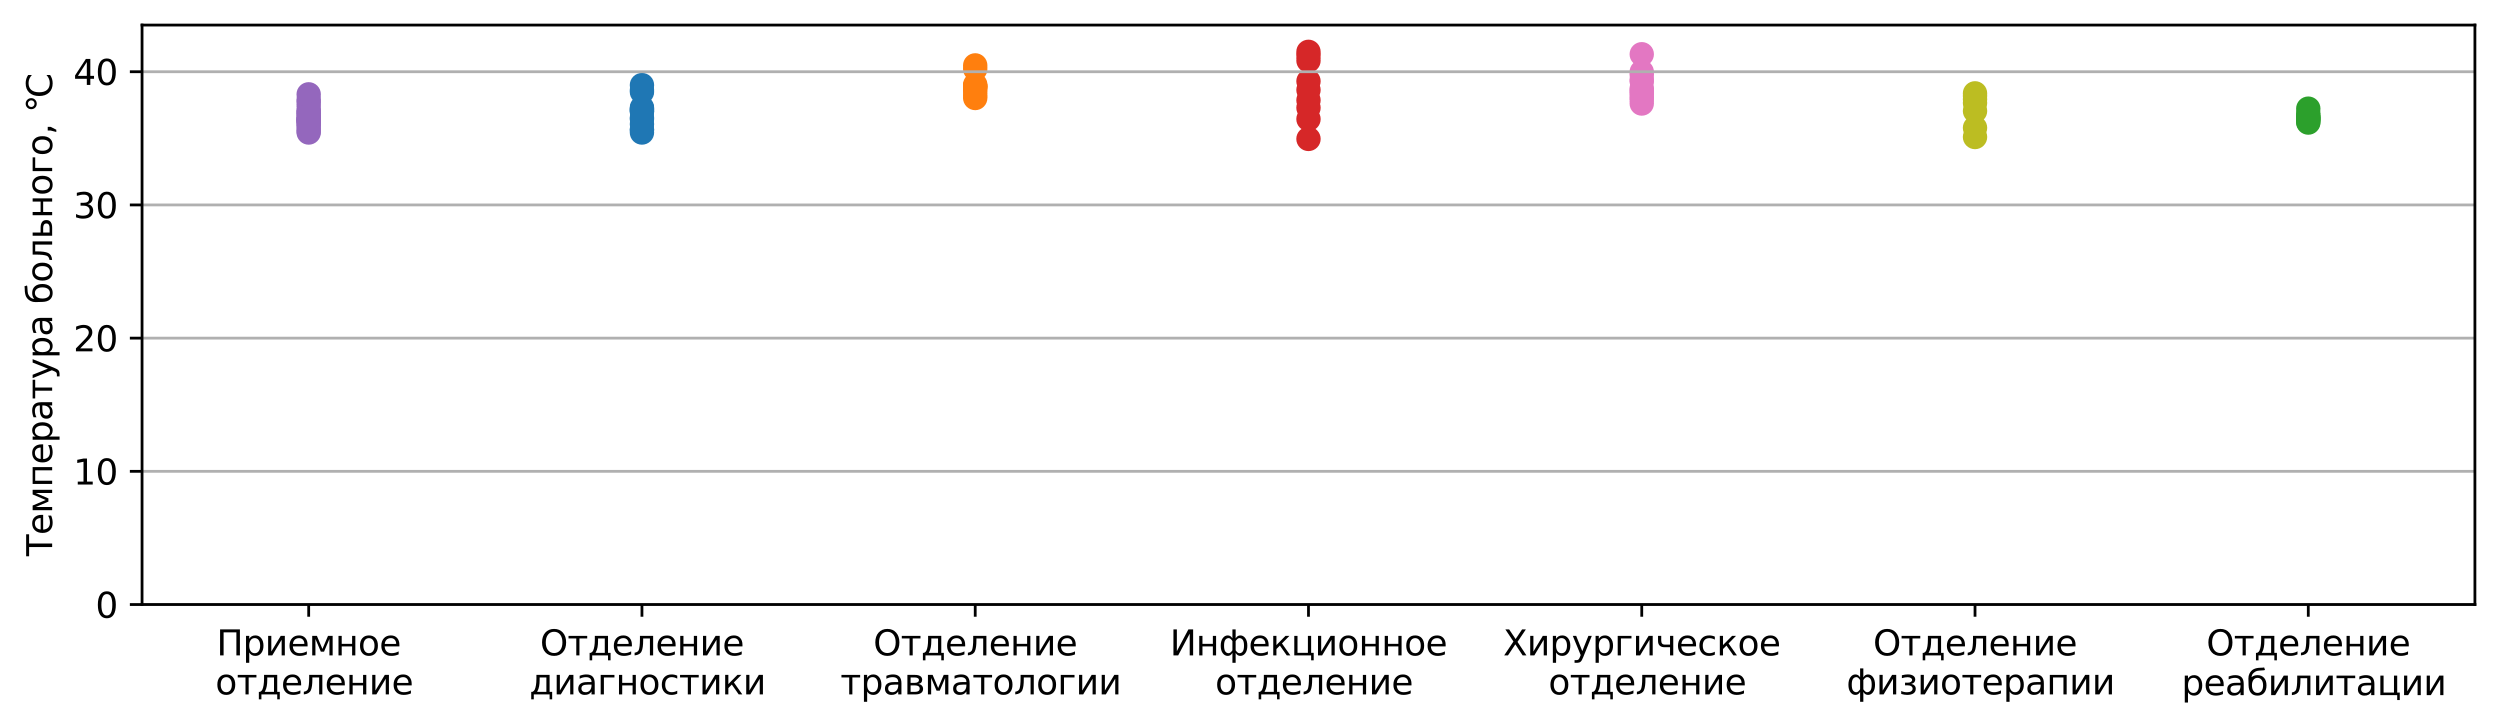 <?xml version="1.0" encoding="utf-8" standalone="no"?>
<!DOCTYPE svg PUBLIC "-//W3C//DTD SVG 1.1//EN"
  "http://www.w3.org/Graphics/SVG/1.1/DTD/svg11.dtd">
<svg xmlns:xlink="http://www.w3.org/1999/xlink" width="717.573pt" height="208.8pt" viewBox="0 0 717.573 208.8" xmlns="http://www.w3.org/2000/svg" version="1.1">
 <defs>
  <style type="text/css">*{stroke-linejoin: round; stroke-linecap: butt}</style>
 </defs>
 <g id="figure_1">
  <g id="patch_1">
   <path d="M 0 208.8 
L 717.573 208.8 
L 717.573 0 
L 0 0 
z
" style="fill: #ffffff"/>
  </g>
  <g id="axes_1">
   <g id="patch_2">
    <path d="M 40.773 173.52 
L 710.373 173.52 
L 710.373 7.2 
L 40.773 7.2 
z
" style="fill: #ffffff"/>
   </g>
   <g id="PathCollection_1">
    <defs>
     <path id="m9589eab2ba" d="M 0 3 
C 0.796 3 1.559 2.684 2.121 2.121 
C 2.684 1.559 3 0.796 3 0 
C 3 -0.796 2.684 -1.559 2.121 -2.121 
C 1.559 -2.684 0.796 -3 0 -3 
C -0.796 -3 -1.559 -2.684 -2.121 -2.121 
C -2.684 -1.559 -3 -0.796 -3 0 
C -3 0.796 -2.684 1.559 -2.121 2.121 
C -1.559 2.684 -0.796 3 0 3 
z
" style="stroke: #9467bd"/>
    </defs>
    <g clip-path="url(#p1208b78975)">
     <use xlink:href="#m9589eab2ba" x="88.602" y="32.401" style="fill: #9467bd; stroke: #9467bd"/>
     <use xlink:href="#m9589eab2ba" x="88.602" y="34.467" style="fill: #9467bd; stroke: #9467bd"/>
     <use xlink:href="#m9589eab2ba" x="88.602" y="27.076" style="fill: #9467bd; stroke: #9467bd"/>
     <use xlink:href="#m9589eab2ba" x="88.602" y="34.256" style="fill: #9467bd; stroke: #9467bd"/>
     <use xlink:href="#m9589eab2ba" x="88.602" y="33.288" style="fill: #9467bd; stroke: #9467bd"/>
     <use xlink:href="#m9589eab2ba" x="88.602" y="29.346" style="fill: #9467bd; stroke: #9467bd"/>
     <use xlink:href="#m9589eab2ba" x="88.602" y="36.015" style="fill: #9467bd; stroke: #9467bd"/>
     <use xlink:href="#m9589eab2ba" x="88.602" y="35.165" style="fill: #9467bd; stroke: #9467bd"/>
     <use xlink:href="#m9589eab2ba" x="88.602" y="33.08" style="fill: #9467bd; stroke: #9467bd"/>
     <use xlink:href="#m9589eab2ba" x="88.602" y="34.465" style="fill: #9467bd; stroke: #9467bd"/>
     <use xlink:href="#m9589eab2ba" x="88.602" y="36.774" style="fill: #9467bd; stroke: #9467bd"/>
     <use xlink:href="#m9589eab2ba" x="88.602" y="34.13" style="fill: #9467bd; stroke: #9467bd"/>
     <use xlink:href="#m9589eab2ba" x="88.602" y="34.542" style="fill: #9467bd; stroke: #9467bd"/>
     <use xlink:href="#m9589eab2ba" x="88.602" y="31.967" style="fill: #9467bd; stroke: #9467bd"/>
     <use xlink:href="#m9589eab2ba" x="88.602" y="38.037" style="fill: #9467bd; stroke: #9467bd"/>
     <use xlink:href="#m9589eab2ba" x="88.602" y="35.456" style="fill: #9467bd; stroke: #9467bd"/>
     <use xlink:href="#m9589eab2ba" x="88.602" y="30.5" style="fill: #9467bd; stroke: #9467bd"/>
     <use xlink:href="#m9589eab2ba" x="88.602" y="28.611" style="fill: #9467bd; stroke: #9467bd"/>
     <use xlink:href="#m9589eab2ba" x="88.602" y="37.626" style="fill: #9467bd; stroke: #9467bd"/>
     <use xlink:href="#m9589eab2ba" x="88.602" y="31.856" style="fill: #9467bd; stroke: #9467bd"/>
    </g>
   </g>
   <g id="PathCollection_2">
    <defs>
     <path id="mb86996dce4" d="M 0 3 
C 0.796 3 1.559 2.684 2.121 2.121 
C 2.684 1.559 3 0.796 3 0 
C 3 -0.796 2.684 -1.559 2.121 -2.121 
C 1.559 -2.684 0.796 -3 0 -3 
C -0.796 -3 -1.559 -2.684 -2.121 -2.121 
C -2.684 -1.559 -3 -0.796 -3 0 
C -3 0.796 -2.684 1.559 -2.121 2.121 
C -1.559 2.684 -0.796 3 0 3 
z
" style="stroke: #1f77b4"/>
    </defs>
    <g clip-path="url(#p1208b78975)">
     <use xlink:href="#mb86996dce4" x="184.259" y="38.036" style="fill: #1f77b4; stroke: #1f77b4"/>
     <use xlink:href="#mb86996dce4" x="184.259" y="37.185" style="fill: #1f77b4; stroke: #1f77b4"/>
     <use xlink:href="#mb86996dce4" x="184.259" y="37.288" style="fill: #1f77b4; stroke: #1f77b4"/>
     <use xlink:href="#mb86996dce4" x="184.259" y="34.196" style="fill: #1f77b4; stroke: #1f77b4"/>
     <use xlink:href="#mb86996dce4" x="184.259" y="24.43" style="fill: #1f77b4; stroke: #1f77b4"/>
     <use xlink:href="#mb86996dce4" x="184.259" y="26.385" style="fill: #1f77b4; stroke: #1f77b4"/>
     <use xlink:href="#mb86996dce4" x="184.259" y="30.881" style="fill: #1f77b4; stroke: #1f77b4"/>
     <use xlink:href="#mb86996dce4" x="184.259" y="33.788" style="fill: #1f77b4; stroke: #1f77b4"/>
     <use xlink:href="#mb86996dce4" x="184.259" y="31.265" style="fill: #1f77b4; stroke: #1f77b4"/>
     <use xlink:href="#mb86996dce4" x="184.259" y="32.017" style="fill: #1f77b4; stroke: #1f77b4"/>
     <use xlink:href="#mb86996dce4" x="184.259" y="25.83" style="fill: #1f77b4; stroke: #1f77b4"/>
     <use xlink:href="#mb86996dce4" x="184.259" y="35.634" style="fill: #1f77b4; stroke: #1f77b4"/>
     <use xlink:href="#mb86996dce4" x="184.259" y="31.33" style="fill: #1f77b4; stroke: #1f77b4"/>
     <use xlink:href="#mb86996dce4" x="184.259" y="31.983" style="fill: #1f77b4; stroke: #1f77b4"/>
     <use xlink:href="#mb86996dce4" x="184.259" y="31.648" style="fill: #1f77b4; stroke: #1f77b4"/>
    </g>
   </g>
   <g id="PathCollection_3">
    <defs>
     <path id="mc2e96f3d2c" d="M 0 3 
C 0.796 3 1.559 2.684 2.121 2.121 
C 2.684 1.559 3 0.796 3 0 
C 3 -0.796 2.684 -1.559 2.121 -2.121 
C 1.559 -2.684 0.796 -3 0 -3 
C -0.796 -3 -1.559 -2.684 -2.121 -2.121 
C -2.684 -1.559 -3 -0.796 -3 0 
C -3 0.796 -2.684 1.559 -2.121 2.121 
C -1.559 2.684 -0.796 3 0 3 
z
" style="stroke: #ff7f0e"/>
    </defs>
    <g clip-path="url(#p1208b78975)">
     <use xlink:href="#mc2e96f3d2c" x="279.916" y="24.791" style="fill: #ff7f0e; stroke: #ff7f0e"/>
     <use xlink:href="#mc2e96f3d2c" x="279.916" y="25.028" style="fill: #ff7f0e; stroke: #ff7f0e"/>
     <use xlink:href="#mc2e96f3d2c" x="279.916" y="19.81" style="fill: #ff7f0e; stroke: #ff7f0e"/>
     <use xlink:href="#mc2e96f3d2c" x="279.916" y="26.333" style="fill: #ff7f0e; stroke: #ff7f0e"/>
     <use xlink:href="#mc2e96f3d2c" x="279.916" y="18.77" style="fill: #ff7f0e; stroke: #ff7f0e"/>
     <use xlink:href="#mc2e96f3d2c" x="279.916" y="27.338" style="fill: #ff7f0e; stroke: #ff7f0e"/>
     <use xlink:href="#mc2e96f3d2c" x="279.916" y="28.127" style="fill: #ff7f0e; stroke: #ff7f0e"/>
     <use xlink:href="#mc2e96f3d2c" x="279.916" y="25.473" style="fill: #ff7f0e; stroke: #ff7f0e"/>
     <use xlink:href="#mc2e96f3d2c" x="279.916" y="24.304" style="fill: #ff7f0e; stroke: #ff7f0e"/>
     <use xlink:href="#mc2e96f3d2c" x="279.916" y="24.698" style="fill: #ff7f0e; stroke: #ff7f0e"/>
    </g>
   </g>
   <g id="PathCollection_4">
    <defs>
     <path id="mbd68e59291" d="M 0 3 
C 0.796 3 1.559 2.684 2.121 2.121 
C 2.684 1.559 3 0.796 3 0 
C 3 -0.796 2.684 -1.559 2.121 -2.121 
C 1.559 -2.684 0.796 -3 0 -3 
C -0.796 -3 -1.559 -2.684 -2.121 -2.121 
C -2.684 -1.559 -3 -0.796 -3 0 
C -3 0.796 -2.684 1.559 -2.121 2.121 
C -1.559 2.684 -0.796 3 0 3 
z
" style="stroke: #d62728"/>
    </defs>
    <g clip-path="url(#p1208b78975)">
     <use xlink:href="#mbd68e59291" x="375.573" y="15.991" style="fill: #d62728; stroke: #d62728"/>
     <use xlink:href="#mbd68e59291" x="375.573" y="17.392" style="fill: #d62728; stroke: #d62728"/>
     <use xlink:href="#mbd68e59291" x="375.573" y="23.309" style="fill: #d62728; stroke: #d62728"/>
     <use xlink:href="#mbd68e59291" x="375.573" y="30.933" style="fill: #d62728; stroke: #d62728"/>
     <use xlink:href="#mbd68e59291" x="375.573" y="28.77" style="fill: #d62728; stroke: #d62728"/>
     <use xlink:href="#mbd68e59291" x="375.573" y="14.877" style="fill: #d62728; stroke: #d62728"/>
     <use xlink:href="#mbd68e59291" x="375.573" y="25.816" style="fill: #d62728; stroke: #d62728"/>
     <use xlink:href="#mbd68e59291" x="375.573" y="39.875" style="fill: #d62728; stroke: #d62728"/>
     <use xlink:href="#mbd68e59291" x="375.573" y="34.174" style="fill: #d62728; stroke: #d62728"/>
    </g>
   </g>
   <g id="PathCollection_5">
    <defs>
     <path id="md97f4b9c92" d="M 0 3 
C 0.796 3 1.559 2.684 2.121 2.121 
C 2.684 1.559 3 0.796 3 0 
C 3 -0.796 2.684 -1.559 2.121 -2.121 
C 1.559 -2.684 0.796 -3 0 -3 
C -0.796 -3 -1.559 -2.684 -2.121 -2.121 
C -2.684 -1.559 -3 -0.796 -3 0 
C -3 0.796 -2.684 1.559 -2.121 2.121 
C -1.559 2.684 -0.796 3 0 3 
z
" style="stroke: #e377c2"/>
    </defs>
    <g clip-path="url(#p1208b78975)">
     <use xlink:href="#md97f4b9c92" x="471.231" y="28.585" style="fill: #e377c2; stroke: #e377c2"/>
     <use xlink:href="#md97f4b9c92" x="471.231" y="20.648" style="fill: #e377c2; stroke: #e377c2"/>
     <use xlink:href="#md97f4b9c92" x="471.231" y="26.427" style="fill: #e377c2; stroke: #e377c2"/>
     <use xlink:href="#md97f4b9c92" x="471.231" y="15.565" style="fill: #e377c2; stroke: #e377c2"/>
     <use xlink:href="#md97f4b9c92" x="471.231" y="22.922" style="fill: #e377c2; stroke: #e377c2"/>
     <use xlink:href="#md97f4b9c92" x="471.231" y="25.362" style="fill: #e377c2; stroke: #e377c2"/>
     <use xlink:href="#md97f4b9c92" x="471.231" y="27.934" style="fill: #e377c2; stroke: #e377c2"/>
     <use xlink:href="#md97f4b9c92" x="471.231" y="21.474" style="fill: #e377c2; stroke: #e377c2"/>
     <use xlink:href="#md97f4b9c92" x="471.231" y="27.039" style="fill: #e377c2; stroke: #e377c2"/>
     <use xlink:href="#md97f4b9c92" x="471.231" y="29.716" style="fill: #e377c2; stroke: #e377c2"/>
     <use xlink:href="#md97f4b9c92" x="471.231" y="23.328" style="fill: #e377c2; stroke: #e377c2"/>
     <use xlink:href="#md97f4b9c92" x="471.231" y="25.876" style="fill: #e377c2; stroke: #e377c2"/>
    </g>
   </g>
   <g id="PathCollection_6">
    <defs>
     <path id="m77bdb0bbe9" d="M 0 3 
C 0.796 3 1.559 2.684 2.121 2.121 
C 2.684 1.559 3 0.796 3 0 
C 3 -0.796 2.684 -1.559 2.121 -2.121 
C 1.559 -2.684 0.796 -3 0 -3 
C -0.796 -3 -1.559 -2.684 -2.121 -2.121 
C -2.684 -1.559 -3 -0.796 -3 0 
C -3 0.796 -2.684 1.559 -2.121 2.121 
C -1.559 2.684 -0.796 3 0 3 
z
" style="stroke: #bcbd22"/>
    </defs>
    <g clip-path="url(#p1208b78975)">
     <use xlink:href="#m77bdb0bbe9" x="566.888" y="28.488" style="fill: #bcbd22; stroke: #bcbd22"/>
     <use xlink:href="#m77bdb0bbe9" x="566.888" y="31.867" style="fill: #bcbd22; stroke: #bcbd22"/>
     <use xlink:href="#m77bdb0bbe9" x="566.888" y="39.324" style="fill: #bcbd22; stroke: #bcbd22"/>
     <use xlink:href="#m77bdb0bbe9" x="566.888" y="29.557" style="fill: #bcbd22; stroke: #bcbd22"/>
     <use xlink:href="#m77bdb0bbe9" x="566.888" y="36.696" style="fill: #bcbd22; stroke: #bcbd22"/>
     <use xlink:href="#m77bdb0bbe9" x="566.888" y="27.552" style="fill: #bcbd22; stroke: #bcbd22"/>
     <use xlink:href="#m77bdb0bbe9" x="566.888" y="26.795" style="fill: #bcbd22; stroke: #bcbd22"/>
    </g>
   </g>
   <g id="PathCollection_7">
    <defs>
     <path id="mf1a1564615" d="M 0 3 
C 0.796 3 1.559 2.684 2.121 2.121 
C 2.684 1.559 3 0.796 3 0 
C 3 -0.796 2.684 -1.559 2.121 -2.121 
C 1.559 -2.684 0.796 -3 0 -3 
C -0.796 -3 -1.559 -2.684 -2.121 -2.121 
C -2.684 -1.559 -3 -0.796 -3 0 
C -3 0.796 -2.684 1.559 -2.121 2.121 
C -1.559 2.684 -0.796 3 0 3 
z
" style="stroke: #2ca02c"/>
    </defs>
    <g clip-path="url(#p1208b78975)">
     <use xlink:href="#mf1a1564615" x="662.545" y="34.072" style="fill: #2ca02c; stroke: #2ca02c"/>
     <use xlink:href="#mf1a1564615" x="662.545" y="34.918" style="fill: #2ca02c; stroke: #2ca02c"/>
     <use xlink:href="#mf1a1564615" x="662.545" y="35.184" style="fill: #2ca02c; stroke: #2ca02c"/>
     <use xlink:href="#mf1a1564615" x="662.545" y="32.581" style="fill: #2ca02c; stroke: #2ca02c"/>
     <use xlink:href="#mf1a1564615" x="662.545" y="33.814" style="fill: #2ca02c; stroke: #2ca02c"/>
     <use xlink:href="#mf1a1564615" x="662.545" y="34.268" style="fill: #2ca02c; stroke: #2ca02c"/>
     <use xlink:href="#mf1a1564615" x="662.545" y="33.861" style="fill: #2ca02c; stroke: #2ca02c"/>
     <use xlink:href="#mf1a1564615" x="662.545" y="31.186" style="fill: #2ca02c; stroke: #2ca02c"/>
     <use xlink:href="#mf1a1564615" x="662.545" y="33.184" style="fill: #2ca02c; stroke: #2ca02c"/>
    </g>
   </g>
   <g id="matplotlib.axis_1">
    <g id="xtick_1">
     <g id="line2d_1">
      <defs>
       <path id="mf52f2aa5c5" d="M 0 0 
L 0 3.5 
" style="stroke: #000000; stroke-width: 0.8"/>
      </defs>
      <g>
       <use xlink:href="#mf52f2aa5c5" x="88.602" y="173.52" style="stroke: #000000; stroke-width: 0.8"/>
      </g>
     </g>
     <g id="text_1">
      <!-- Приемное -->
      <g transform="translate(62.165 188.118) scale(0.1 -0.1)">
       <defs>
        <path id="DejaVuSans-41f" d="M 4184 4666 
L 4184 0 
L 3553 0 
L 3553 4134 
L 1259 4134 
L 1259 0 
L 628 0 
L 628 4666 
L 4184 4666 
z
" transform="scale(0.016)"/>
        <path id="DejaVuSans-440" d="M 1159 525 
L 1159 -1331 
L 581 -1331 
L 581 3500 
L 1159 3500 
L 1159 2969 
Q 1341 3281 1617 3432 
Q 1894 3584 2278 3584 
Q 2916 3584 3314 3078 
Q 3713 2572 3713 1747 
Q 3713 922 3314 415 
Q 2916 -91 2278 -91 
Q 1894 -91 1617 61 
Q 1341 213 1159 525 
z
M 3116 1747 
Q 3116 2381 2855 2742 
Q 2594 3103 2138 3103 
Q 1681 3103 1420 2742 
Q 1159 2381 1159 1747 
Q 1159 1113 1420 752 
Q 1681 391 2138 391 
Q 2594 391 2855 752 
Q 3116 1113 3116 1747 
z
" transform="scale(0.016)"/>
        <path id="DejaVuSans-438" d="M 3578 3500 
L 3578 0 
L 3006 0 
L 3006 2809 
L 1319 0 
L 581 0 
L 581 3500 
L 1153 3500 
L 1153 697 
L 2838 3500 
L 3578 3500 
z
" transform="scale(0.016)"/>
        <path id="DejaVuSans-435" d="M 3597 1894 
L 3597 1613 
L 953 1613 
Q 991 1019 1311 708 
Q 1631 397 2203 397 
Q 2534 397 2845 478 
Q 3156 559 3463 722 
L 3463 178 
Q 3153 47 2828 -22 
Q 2503 -91 2169 -91 
Q 1331 -91 842 396 
Q 353 884 353 1716 
Q 353 2575 817 3079 
Q 1281 3584 2069 3584 
Q 2775 3584 3186 3129 
Q 3597 2675 3597 1894 
z
M 3022 2063 
Q 3016 2534 2758 2815 
Q 2500 3097 2075 3097 
Q 1594 3097 1305 2825 
Q 1016 2553 972 2059 
L 3022 2063 
z
" transform="scale(0.016)"/>
        <path id="DejaVuSans-43c" d="M 581 3500 
L 1422 3500 
L 2416 1156 
L 3413 3500 
L 4247 3500 
L 4247 0 
L 3669 0 
L 3669 2950 
L 2703 672 
L 2128 672 
L 1159 2950 
L 1159 0 
L 581 0 
L 581 3500 
z
" transform="scale(0.016)"/>
        <path id="DejaVuSans-43d" d="M 581 3500 
L 1159 3500 
L 1159 2072 
L 3025 2072 
L 3025 3500 
L 3603 3500 
L 3603 0 
L 3025 0 
L 3025 1613 
L 1159 1613 
L 1159 0 
L 581 0 
L 581 3500 
z
" transform="scale(0.016)"/>
        <path id="DejaVuSans-43e" d="M 1959 3097 
Q 1497 3097 1228 2736 
Q 959 2375 959 1747 
Q 959 1119 1226 758 
Q 1494 397 1959 397 
Q 2419 397 2687 759 
Q 2956 1122 2956 1747 
Q 2956 2369 2687 2733 
Q 2419 3097 1959 3097 
z
M 1959 3584 
Q 2709 3584 3137 3096 
Q 3566 2609 3566 1747 
Q 3566 888 3137 398 
Q 2709 -91 1959 -91 
Q 1206 -91 779 398 
Q 353 888 353 1747 
Q 353 2609 779 3096 
Q 1206 3584 1959 3584 
z
" transform="scale(0.016)"/>
       </defs>
       <use xlink:href="#DejaVuSans-41f"/>
       <use xlink:href="#DejaVuSans-440" x="75.195"/>
       <use xlink:href="#DejaVuSans-438" x="138.672"/>
       <use xlink:href="#DejaVuSans-435" x="203.662"/>
       <use xlink:href="#DejaVuSans-43c" x="265.186"/>
       <use xlink:href="#DejaVuSans-43d" x="340.625"/>
       <use xlink:href="#DejaVuSans-43e" x="406.006"/>
       <use xlink:href="#DejaVuSans-435" x="467.188"/>
      </g>
      <!--  отделение -->
      <g transform="translate(58.64 199.316) scale(0.1 -0.1)">
       <defs>
        <path id="DejaVuSans-20" transform="scale(0.016)"/>
        <path id="DejaVuSans-442" d="M 188 3500 
L 3541 3500 
L 3541 3041 
L 2147 3041 
L 2147 0 
L 1581 0 
L 1581 3041 
L 188 3041 
L 188 3500 
z
" transform="scale(0.016)"/>
        <path id="DejaVuSans-434" d="M 1384 459 
L 3053 459 
L 3053 3041 
L 1844 3041 
L 1844 2603 
Q 1844 1316 1475 628 
L 1384 459 
z
M 550 459 
Q 834 584 959 850 
Q 1266 1509 1266 2838 
L 1266 3500 
L 3631 3500 
L 3631 459 
L 4091 459 
L 4091 -884 
L 3631 -884 
L 3631 0 
L 794 0 
L 794 -884 
L 334 -884 
L 334 459 
L 550 459 
z
" transform="scale(0.016)"/>
        <path id="DejaVuSans-43b" d="M 238 0 
L 238 478 
Q 806 566 981 959 
Q 1194 1513 1194 2928 
L 1194 3500 
L 3559 3500 
L 3559 0 
L 2984 0 
L 2984 3041 
L 1769 3041 
L 1769 2694 
Q 1769 1344 1494 738 
Q 1200 91 238 0 
z
" transform="scale(0.016)"/>
       </defs>
       <use xlink:href="#DejaVuSans-20"/>
       <use xlink:href="#DejaVuSans-43e" x="31.787"/>
       <use xlink:href="#DejaVuSans-442" x="92.969"/>
       <use xlink:href="#DejaVuSans-434" x="151.221"/>
       <use xlink:href="#DejaVuSans-435" x="220.361"/>
       <use xlink:href="#DejaVuSans-43b" x="281.885"/>
       <use xlink:href="#DejaVuSans-435" x="345.801"/>
       <use xlink:href="#DejaVuSans-43d" x="407.324"/>
       <use xlink:href="#DejaVuSans-438" x="472.705"/>
       <use xlink:href="#DejaVuSans-435" x="537.695"/>
      </g>
     </g>
    </g>
    <g id="xtick_2">
     <g id="line2d_2">
      <g>
       <use xlink:href="#mf52f2aa5c5" x="184.259" y="173.52" style="stroke: #000000; stroke-width: 0.8"/>
      </g>
     </g>
     <g id="text_2">
      <!-- Отделение -->
      <g transform="translate(155.01 188.118) scale(0.1 -0.1)">
       <defs>
        <path id="DejaVuSans-41e" d="M 2522 4238 
Q 1834 4238 1429 3725 
Q 1025 3213 1025 2328 
Q 1025 1447 1429 934 
Q 1834 422 2522 422 
Q 3209 422 3611 934 
Q 4013 1447 4013 2328 
Q 4013 3213 3611 3725 
Q 3209 4238 2522 4238 
z
M 2522 4750 
Q 3503 4750 4090 4092 
Q 4678 3434 4678 2328 
Q 4678 1225 4090 567 
Q 3503 -91 2522 -91 
Q 1538 -91 948 565 
Q 359 1222 359 2328 
Q 359 3434 948 4092 
Q 1538 4750 2522 4750 
z
" transform="scale(0.016)"/>
       </defs>
       <use xlink:href="#DejaVuSans-41e"/>
       <use xlink:href="#DejaVuSans-442" x="78.711"/>
       <use xlink:href="#DejaVuSans-434" x="136.963"/>
       <use xlink:href="#DejaVuSans-435" x="206.104"/>
       <use xlink:href="#DejaVuSans-43b" x="267.627"/>
       <use xlink:href="#DejaVuSans-435" x="331.543"/>
       <use xlink:href="#DejaVuSans-43d" x="393.066"/>
       <use xlink:href="#DejaVuSans-438" x="458.447"/>
       <use xlink:href="#DejaVuSans-435" x="523.438"/>
      </g>
      <!--  диагностики -->
      <g transform="translate(148.764 199.316) scale(0.1 -0.1)">
       <defs>
        <path id="DejaVuSans-430" d="M 2194 1759 
Q 1497 1759 1228 1600 
Q 959 1441 959 1056 
Q 959 750 1161 570 
Q 1363 391 1709 391 
Q 2188 391 2477 730 
Q 2766 1069 2766 1631 
L 2766 1759 
L 2194 1759 
z
M 3341 1997 
L 3341 0 
L 2766 0 
L 2766 531 
Q 2569 213 2275 61 
Q 1981 -91 1556 -91 
Q 1019 -91 701 211 
Q 384 513 384 1019 
Q 384 1609 779 1909 
Q 1175 2209 1959 2209 
L 2766 2209 
L 2766 2266 
Q 2766 2663 2505 2880 
Q 2244 3097 1772 3097 
Q 1472 3097 1187 3025 
Q 903 2953 641 2809 
L 641 3341 
Q 956 3463 1253 3523 
Q 1550 3584 1831 3584 
Q 2591 3584 2966 3190 
Q 3341 2797 3341 1997 
z
" transform="scale(0.016)"/>
        <path id="DejaVuSans-433" d="M 581 0 
L 581 3500 
L 3050 3500 
L 3050 3041 
L 1159 3041 
L 1159 0 
L 581 0 
z
" transform="scale(0.016)"/>
        <path id="DejaVuSans-441" d="M 3122 3366 
L 3122 2828 
Q 2878 2963 2633 3030 
Q 2388 3097 2138 3097 
Q 1578 3097 1268 2742 
Q 959 2388 959 1747 
Q 959 1106 1268 751 
Q 1578 397 2138 397 
Q 2388 397 2633 464 
Q 2878 531 3122 666 
L 3122 134 
Q 2881 22 2623 -34 
Q 2366 -91 2075 -91 
Q 1284 -91 818 406 
Q 353 903 353 1747 
Q 353 2603 823 3093 
Q 1294 3584 2113 3584 
Q 2378 3584 2631 3529 
Q 2884 3475 3122 3366 
z
" transform="scale(0.016)"/>
        <path id="DejaVuSans-43a" d="M 581 3500 
L 1153 3500 
L 1153 1856 
L 2775 3500 
L 3481 3500 
L 2144 2147 
L 3653 0 
L 3009 0 
L 1769 1766 
L 1153 1141 
L 1153 0 
L 581 0 
L 581 3500 
z
" transform="scale(0.016)"/>
       </defs>
       <use xlink:href="#DejaVuSans-20"/>
       <use xlink:href="#DejaVuSans-434" x="31.787"/>
       <use xlink:href="#DejaVuSans-438" x="100.928"/>
       <use xlink:href="#DejaVuSans-430" x="165.918"/>
       <use xlink:href="#DejaVuSans-433" x="227.197"/>
       <use xlink:href="#DejaVuSans-43d" x="279.736"/>
       <use xlink:href="#DejaVuSans-43e" x="345.117"/>
       <use xlink:href="#DejaVuSans-441" x="406.299"/>
       <use xlink:href="#DejaVuSans-442" x="461.279"/>
       <use xlink:href="#DejaVuSans-438" x="519.531"/>
       <use xlink:href="#DejaVuSans-43a" x="584.521"/>
       <use xlink:href="#DejaVuSans-438" x="644.922"/>
      </g>
     </g>
    </g>
    <g id="xtick_3">
     <g id="line2d_3">
      <g>
       <use xlink:href="#mf52f2aa5c5" x="279.916" y="173.52" style="stroke: #000000; stroke-width: 0.8"/>
      </g>
     </g>
     <g id="text_3">
      <!-- Отделение -->
      <g transform="translate(250.667 188.118) scale(0.1 -0.1)">
       <use xlink:href="#DejaVuSans-41e"/>
       <use xlink:href="#DejaVuSans-442" x="78.711"/>
       <use xlink:href="#DejaVuSans-434" x="136.963"/>
       <use xlink:href="#DejaVuSans-435" x="206.104"/>
       <use xlink:href="#DejaVuSans-43b" x="267.627"/>
       <use xlink:href="#DejaVuSans-435" x="331.543"/>
       <use xlink:href="#DejaVuSans-43d" x="393.066"/>
       <use xlink:href="#DejaVuSans-438" x="458.447"/>
       <use xlink:href="#DejaVuSans-435" x="523.438"/>
      </g>
      <!--  травматологии -->
      <g transform="translate(238.041 199.316) scale(0.1 -0.1)">
       <defs>
        <path id="DejaVuSans-432" d="M 1156 1613 
L 1156 459 
L 1975 459 
Q 2369 459 2575 607 
Q 2781 756 2781 1038 
Q 2781 1319 2575 1466 
Q 2369 1613 1975 1613 
L 1156 1613 
z
M 1156 3041 
L 1156 2072 
L 1913 2072 
Q 2238 2072 2444 2201 
Q 2650 2331 2650 2563 
Q 2650 2794 2444 2917 
Q 2238 3041 1913 3041 
L 1156 3041 
z
M 581 3500 
L 1950 3500 
Q 2566 3500 2897 3275 
Q 3228 3050 3228 2634 
Q 3228 2313 3059 2123 
Q 2891 1934 2559 1888 
Q 2956 1813 3175 1575 
Q 3394 1338 3394 981 
Q 3394 513 3033 256 
Q 2672 0 2003 0 
L 581 0 
L 581 3500 
z
" transform="scale(0.016)"/>
       </defs>
       <use xlink:href="#DejaVuSans-20"/>
       <use xlink:href="#DejaVuSans-442" x="31.787"/>
       <use xlink:href="#DejaVuSans-440" x="90.039"/>
       <use xlink:href="#DejaVuSans-430" x="153.516"/>
       <use xlink:href="#DejaVuSans-432" x="214.795"/>
       <use xlink:href="#DejaVuSans-43c" x="273.73"/>
       <use xlink:href="#DejaVuSans-430" x="349.17"/>
       <use xlink:href="#DejaVuSans-442" x="410.449"/>
       <use xlink:href="#DejaVuSans-43e" x="468.701"/>
       <use xlink:href="#DejaVuSans-43b" x="529.883"/>
       <use xlink:href="#DejaVuSans-43e" x="593.799"/>
       <use xlink:href="#DejaVuSans-433" x="654.98"/>
       <use xlink:href="#DejaVuSans-438" x="707.52"/>
       <use xlink:href="#DejaVuSans-438" x="772.51"/>
      </g>
     </g>
    </g>
    <g id="xtick_4">
     <g id="line2d_4">
      <g>
       <use xlink:href="#mf52f2aa5c5" x="375.573" y="173.52" style="stroke: #000000; stroke-width: 0.8"/>
      </g>
     </g>
     <g id="text_4">
      <!-- Инфекционное -->
      <g transform="translate(335.807 188.118) scale(0.1 -0.1)">
       <defs>
        <path id="DejaVuSans-418" d="M 4159 4666 
L 4159 0 
L 3547 0 
L 3547 3903 
L 1478 0 
L 628 0 
L 628 4666 
L 1241 4666 
L 1241 763 
L 3309 4666 
L 4159 4666 
z
" transform="scale(0.016)"/>
        <path id="DejaVuSans-444" d="M 947 1747 
Q 947 1013 1173 702 
Q 1400 391 1784 391 
Q 2091 391 2447 916 
L 2447 2578 
Q 2091 3103 1784 3103 
Q 1400 3103 1173 2792 
Q 947 2481 947 1747 
z
M 2447 -1331 
L 2447 447 
Q 2269 153 2064 31 
Q 1859 -91 1600 -91 
Q 1078 -91 714 392 
Q 350 875 350 1734 
Q 350 2594 714 3089 
Q 1078 3584 1600 3584 
Q 1859 3584 2064 3465 
Q 2269 3347 2447 3053 
L 2447 4666 
L 3025 4666 
L 3025 3053 
Q 3203 3347 3408 3465 
Q 3613 3584 3872 3584 
Q 4394 3584 4758 3089 
Q 5122 2594 5122 1734 
Q 5122 875 4758 392 
Q 4394 -91 3872 -91 
Q 3613 -91 3408 31 
Q 3203 153 3025 447 
L 3025 -1331 
L 2447 -1331 
z
M 4525 1747 
Q 4525 2481 4298 2792 
Q 4072 3103 3688 3103 
Q 3381 3103 3025 2578 
L 3025 916 
Q 3381 391 3688 391 
Q 4072 391 4298 702 
Q 4525 1013 4525 1747 
z
" transform="scale(0.016)"/>
        <path id="DejaVuSans-446" d="M 3603 0 
L 581 0 
L 581 3500 
L 1159 3500 
L 1159 459 
L 3025 459 
L 3025 3500 
L 3603 3500 
L 3603 459 
L 4063 459 
L 4063 -884 
L 3603 -884 
L 3603 0 
z
" transform="scale(0.016)"/>
       </defs>
       <use xlink:href="#DejaVuSans-418"/>
       <use xlink:href="#DejaVuSans-43d" x="74.805"/>
       <use xlink:href="#DejaVuSans-444" x="140.186"/>
       <use xlink:href="#DejaVuSans-435" x="225.684"/>
       <use xlink:href="#DejaVuSans-43a" x="287.207"/>
       <use xlink:href="#DejaVuSans-446" x="347.607"/>
       <use xlink:href="#DejaVuSans-438" x="415.674"/>
       <use xlink:href="#DejaVuSans-43e" x="480.664"/>
       <use xlink:href="#DejaVuSans-43d" x="541.846"/>
       <use xlink:href="#DejaVuSans-43d" x="607.227"/>
       <use xlink:href="#DejaVuSans-43e" x="672.607"/>
       <use xlink:href="#DejaVuSans-435" x="733.789"/>
      </g>
      <!--  отделение -->
      <g transform="translate(345.612 199.316) scale(0.1 -0.1)">
       <use xlink:href="#DejaVuSans-20"/>
       <use xlink:href="#DejaVuSans-43e" x="31.787"/>
       <use xlink:href="#DejaVuSans-442" x="92.969"/>
       <use xlink:href="#DejaVuSans-434" x="151.221"/>
       <use xlink:href="#DejaVuSans-435" x="220.361"/>
       <use xlink:href="#DejaVuSans-43b" x="281.885"/>
       <use xlink:href="#DejaVuSans-435" x="345.801"/>
       <use xlink:href="#DejaVuSans-43d" x="407.324"/>
       <use xlink:href="#DejaVuSans-438" x="472.705"/>
       <use xlink:href="#DejaVuSans-435" x="537.695"/>
      </g>
     </g>
    </g>
    <g id="xtick_5">
     <g id="line2d_5">
      <g>
       <use xlink:href="#mf52f2aa5c5" x="471.231" y="173.52" style="stroke: #000000; stroke-width: 0.8"/>
      </g>
     </g>
     <g id="text_5">
      <!-- Хирургическое -->
      <g transform="translate(431.436 188.118) scale(0.1 -0.1)">
       <defs>
        <path id="DejaVuSans-425" d="M 403 4666 
L 1081 4666 
L 2241 2931 
L 3406 4666 
L 4084 4666 
L 2584 2425 
L 4184 0 
L 3506 0 
L 2194 1984 
L 872 0 
L 191 0 
L 1856 2491 
L 403 4666 
z
" transform="scale(0.016)"/>
        <path id="DejaVuSans-443" d="M 2059 -325 
Q 1816 -950 1584 -1140 
Q 1353 -1331 966 -1331 
L 506 -1331 
L 506 -850 
L 844 -850 
Q 1081 -850 1212 -737 
Q 1344 -625 1503 -206 
L 1606 56 
L 191 3500 
L 800 3500 
L 1894 763 
L 2988 3500 
L 3597 3500 
L 2059 -325 
z
" transform="scale(0.016)"/>
        <path id="DejaVuSans-447" d="M 2625 0 
L 2625 1472 
L 1553 1472 
Q 1075 1472 756 1769 
Q 469 2038 469 2613 
L 469 3500 
L 1044 3500 
L 1044 2666 
Q 1044 2300 1206 2116 
Q 1372 1931 1697 1931 
L 2625 1931 
L 2625 3500 
L 3200 3500 
L 3200 0 
L 2625 0 
z
" transform="scale(0.016)"/>
       </defs>
       <use xlink:href="#DejaVuSans-425"/>
       <use xlink:href="#DejaVuSans-438" x="68.506"/>
       <use xlink:href="#DejaVuSans-440" x="133.496"/>
       <use xlink:href="#DejaVuSans-443" x="196.973"/>
       <use xlink:href="#DejaVuSans-440" x="256.152"/>
       <use xlink:href="#DejaVuSans-433" x="319.629"/>
       <use xlink:href="#DejaVuSans-438" x="372.168"/>
       <use xlink:href="#DejaVuSans-447" x="437.158"/>
       <use xlink:href="#DejaVuSans-435" x="496.24"/>
       <use xlink:href="#DejaVuSans-441" x="557.764"/>
       <use xlink:href="#DejaVuSans-43a" x="612.744"/>
       <use xlink:href="#DejaVuSans-43e" x="673.145"/>
       <use xlink:href="#DejaVuSans-435" x="734.326"/>
      </g>
      <!--  отделение -->
      <g transform="translate(441.269 199.316) scale(0.1 -0.1)">
       <use xlink:href="#DejaVuSans-20"/>
       <use xlink:href="#DejaVuSans-43e" x="31.787"/>
       <use xlink:href="#DejaVuSans-442" x="92.969"/>
       <use xlink:href="#DejaVuSans-434" x="151.221"/>
       <use xlink:href="#DejaVuSans-435" x="220.361"/>
       <use xlink:href="#DejaVuSans-43b" x="281.885"/>
       <use xlink:href="#DejaVuSans-435" x="345.801"/>
       <use xlink:href="#DejaVuSans-43d" x="407.324"/>
       <use xlink:href="#DejaVuSans-438" x="472.705"/>
       <use xlink:href="#DejaVuSans-435" x="537.695"/>
      </g>
     </g>
    </g>
    <g id="xtick_6">
     <g id="line2d_6">
      <g>
       <use xlink:href="#mf52f2aa5c5" x="566.888" y="173.52" style="stroke: #000000; stroke-width: 0.8"/>
      </g>
     </g>
     <g id="text_6">
      <!-- Отделение -->
      <g transform="translate(537.639 188.118) scale(0.1 -0.1)">
       <use xlink:href="#DejaVuSans-41e"/>
       <use xlink:href="#DejaVuSans-442" x="78.711"/>
       <use xlink:href="#DejaVuSans-434" x="136.963"/>
       <use xlink:href="#DejaVuSans-435" x="206.104"/>
       <use xlink:href="#DejaVuSans-43b" x="267.627"/>
       <use xlink:href="#DejaVuSans-435" x="331.543"/>
       <use xlink:href="#DejaVuSans-43d" x="393.066"/>
       <use xlink:href="#DejaVuSans-438" x="458.447"/>
       <use xlink:href="#DejaVuSans-435" x="523.438"/>
      </g>
      <!--  физиотерапии -->
      <g transform="translate(526.813 199.316) scale(0.1 -0.1)">
       <defs>
        <path id="DejaVuSans-437" d="M 2206 1888 
Q 2594 1813 2809 1584 
Q 3025 1356 3025 1019 
Q 3025 478 2622 193 
Q 2219 -91 1475 -91 
Q 1225 -91 961 -47 
Q 697 -3 416 84 
L 416 619 
Q 638 503 903 445 
Q 1169 388 1459 388 
Q 1931 388 2195 563 
Q 2459 738 2459 1019 
Q 2459 1294 2225 1461 
Q 1991 1628 1563 1628 
L 1100 1628 
L 1100 2103 
L 1584 2103 
Q 1947 2103 2158 2242 
Q 2369 2381 2369 2600 
Q 2369 2800 2151 2944 
Q 1934 3088 1563 3088 
Q 1341 3088 1089 3047 
Q 838 3006 534 2916 
L 534 3438 
Q 841 3513 1106 3550 
Q 1372 3588 1609 3588 
Q 2222 3588 2576 3342 
Q 2931 3097 2931 2656 
Q 2931 2366 2743 2164 
Q 2556 1963 2206 1888 
z
" transform="scale(0.016)"/>
        <path id="DejaVuSans-43f" d="M 3603 3500 
L 3603 0 
L 3025 0 
L 3025 3041 
L 1159 3041 
L 1159 0 
L 581 0 
L 581 3500 
L 3603 3500 
z
" transform="scale(0.016)"/>
       </defs>
       <use xlink:href="#DejaVuSans-20"/>
       <use xlink:href="#DejaVuSans-444" x="31.787"/>
       <use xlink:href="#DejaVuSans-438" x="117.285"/>
       <use xlink:href="#DejaVuSans-437" x="182.275"/>
       <use xlink:href="#DejaVuSans-438" x="235.449"/>
       <use xlink:href="#DejaVuSans-43e" x="300.439"/>
       <use xlink:href="#DejaVuSans-442" x="361.621"/>
       <use xlink:href="#DejaVuSans-435" x="419.873"/>
       <use xlink:href="#DejaVuSans-440" x="481.396"/>
       <use xlink:href="#DejaVuSans-430" x="544.873"/>
       <use xlink:href="#DejaVuSans-43f" x="606.152"/>
       <use xlink:href="#DejaVuSans-438" x="671.533"/>
       <use xlink:href="#DejaVuSans-438" x="736.523"/>
      </g>
     </g>
    </g>
    <g id="xtick_7">
     <g id="line2d_7">
      <g>
       <use xlink:href="#mf52f2aa5c5" x="662.545" y="173.52" style="stroke: #000000; stroke-width: 0.8"/>
      </g>
     </g>
     <g id="text_7">
      <!-- Отделение -->
      <g transform="translate(633.296 188.118) scale(0.1 -0.1)">
       <use xlink:href="#DejaVuSans-41e"/>
       <use xlink:href="#DejaVuSans-442" x="78.711"/>
       <use xlink:href="#DejaVuSans-434" x="136.963"/>
       <use xlink:href="#DejaVuSans-435" x="206.104"/>
       <use xlink:href="#DejaVuSans-43b" x="267.627"/>
       <use xlink:href="#DejaVuSans-435" x="331.543"/>
       <use xlink:href="#DejaVuSans-43d" x="393.066"/>
       <use xlink:href="#DejaVuSans-438" x="458.447"/>
       <use xlink:href="#DejaVuSans-435" x="523.438"/>
      </g>
      <!--  реабилитации -->
      <g transform="translate(622.985 199.521) scale(0.1 -0.1)">
       <defs>
        <path id="DejaVuSans-431" d="M 1991 3584 
Q 2741 3584 3169 3096 
Q 3597 2609 3597 1747 
Q 3597 888 3169 398 
Q 2741 -91 1991 -91 
Q 1238 -91 822 384 
Q 406 859 384 1747 
L 366 2463 
Q 350 2834 350 2963 
Q 350 3463 531 3831 
Q 816 4409 1308 4659 
Q 1800 4909 2625 4916 
Q 3006 4919 3175 4972 
L 3334 4516 
Q 3181 4453 3041 4450 
L 2259 4397 
Q 1866 4369 1628 4231 
Q 1006 3866 947 3388 
L 925 3213 
Q 1331 3584 1991 3584 
z
M 1991 3097 
Q 1528 3097 1259 2736 
Q 991 2375 991 1747 
Q 991 1119 1258 758 
Q 1525 397 1991 397 
Q 2450 397 2719 759 
Q 2988 1122 2988 1747 
Q 2988 2369 2719 2733 
Q 2450 3097 1991 3097 
z
" transform="scale(0.016)"/>
       </defs>
       <use xlink:href="#DejaVuSans-20"/>
       <use xlink:href="#DejaVuSans-440" x="31.787"/>
       <use xlink:href="#DejaVuSans-435" x="95.264"/>
       <use xlink:href="#DejaVuSans-430" x="156.787"/>
       <use xlink:href="#DejaVuSans-431" x="218.066"/>
       <use xlink:href="#DejaVuSans-438" x="279.736"/>
       <use xlink:href="#DejaVuSans-43b" x="344.727"/>
       <use xlink:href="#DejaVuSans-438" x="408.643"/>
       <use xlink:href="#DejaVuSans-442" x="473.633"/>
       <use xlink:href="#DejaVuSans-430" x="531.885"/>
       <use xlink:href="#DejaVuSans-446" x="593.164"/>
       <use xlink:href="#DejaVuSans-438" x="661.23"/>
       <use xlink:href="#DejaVuSans-438" x="726.221"/>
      </g>
     </g>
    </g>
   </g>
   <g id="matplotlib.axis_2">
    <g id="ytick_1">
     <g id="line2d_8">
      <path d="M 40.773 173.52 
L 710.373 173.52 
" clip-path="url(#p1208b78975)" style="fill: none; stroke: #b0b0b0; stroke-width: 0.8; stroke-linecap: square"/>
     </g>
     <g id="line2d_9">
      <defs>
       <path id="m92f271807a" d="M 0 0 
L -3.5 0 
" style="stroke: #000000; stroke-width: 0.8"/>
      </defs>
      <g>
       <use xlink:href="#m92f271807a" x="40.773" y="173.52" style="stroke: #000000; stroke-width: 0.8"/>
      </g>
     </g>
     <g id="text_8">
      <!-- 0 -->
      <g transform="translate(27.411 177.319) scale(0.1 -0.1)">
       <defs>
        <path id="DejaVuSans-30" d="M 2034 4250 
Q 1547 4250 1301 3770 
Q 1056 3291 1056 2328 
Q 1056 1369 1301 889 
Q 1547 409 2034 409 
Q 2525 409 2770 889 
Q 3016 1369 3016 2328 
Q 3016 3291 2770 3770 
Q 2525 4250 2034 4250 
z
M 2034 4750 
Q 2819 4750 3233 4129 
Q 3647 3509 3647 2328 
Q 3647 1150 3233 529 
Q 2819 -91 2034 -91 
Q 1250 -91 836 529 
Q 422 1150 422 2328 
Q 422 3509 836 4129 
Q 1250 4750 2034 4750 
z
" transform="scale(0.016)"/>
       </defs>
       <use xlink:href="#DejaVuSans-30"/>
      </g>
     </g>
    </g>
    <g id="ytick_2">
     <g id="line2d_10">
      <path d="M 40.773 135.286 
L 710.373 135.286 
" clip-path="url(#p1208b78975)" style="fill: none; stroke: #b0b0b0; stroke-width: 0.8; stroke-linecap: square"/>
     </g>
     <g id="line2d_11">
      <g>
       <use xlink:href="#m92f271807a" x="40.773" y="135.286" style="stroke: #000000; stroke-width: 0.8"/>
      </g>
     </g>
     <g id="text_9">
      <!-- 10 -->
      <g transform="translate(21.048 139.085) scale(0.1 -0.1)">
       <defs>
        <path id="DejaVuSans-31" d="M 794 531 
L 1825 531 
L 1825 4091 
L 703 3866 
L 703 4441 
L 1819 4666 
L 2450 4666 
L 2450 531 
L 3481 531 
L 3481 0 
L 794 0 
L 794 531 
z
" transform="scale(0.016)"/>
       </defs>
       <use xlink:href="#DejaVuSans-31"/>
       <use xlink:href="#DejaVuSans-30" x="63.623"/>
      </g>
     </g>
    </g>
    <g id="ytick_3">
     <g id="line2d_12">
      <path d="M 40.773 97.051 
L 710.373 97.051 
" clip-path="url(#p1208b78975)" style="fill: none; stroke: #b0b0b0; stroke-width: 0.8; stroke-linecap: square"/>
     </g>
     <g id="line2d_13">
      <g>
       <use xlink:href="#m92f271807a" x="40.773" y="97.051" style="stroke: #000000; stroke-width: 0.8"/>
      </g>
     </g>
     <g id="text_10">
      <!-- 20 -->
      <g transform="translate(21.048 100.85) scale(0.1 -0.1)">
       <defs>
        <path id="DejaVuSans-32" d="M 1228 531 
L 3431 531 
L 3431 0 
L 469 0 
L 469 531 
Q 828 903 1448 1529 
Q 2069 2156 2228 2338 
Q 2531 2678 2651 2914 
Q 2772 3150 2772 3378 
Q 2772 3750 2511 3984 
Q 2250 4219 1831 4219 
Q 1534 4219 1204 4116 
Q 875 4013 500 3803 
L 500 4441 
Q 881 4594 1212 4672 
Q 1544 4750 1819 4750 
Q 2544 4750 2975 4387 
Q 3406 4025 3406 3419 
Q 3406 3131 3298 2873 
Q 3191 2616 2906 2266 
Q 2828 2175 2409 1742 
Q 1991 1309 1228 531 
z
" transform="scale(0.016)"/>
       </defs>
       <use xlink:href="#DejaVuSans-32"/>
       <use xlink:href="#DejaVuSans-30" x="63.623"/>
      </g>
     </g>
    </g>
    <g id="ytick_4">
     <g id="line2d_14">
      <path d="M 40.773 58.817 
L 710.373 58.817 
" clip-path="url(#p1208b78975)" style="fill: none; stroke: #b0b0b0; stroke-width: 0.8; stroke-linecap: square"/>
     </g>
     <g id="line2d_15">
      <g>
       <use xlink:href="#m92f271807a" x="40.773" y="58.817" style="stroke: #000000; stroke-width: 0.8"/>
      </g>
     </g>
     <g id="text_11">
      <!-- 30 -->
      <g transform="translate(21.048 62.616) scale(0.1 -0.1)">
       <defs>
        <path id="DejaVuSans-33" d="M 2597 2516 
Q 3050 2419 3304 2112 
Q 3559 1806 3559 1356 
Q 3559 666 3084 287 
Q 2609 -91 1734 -91 
Q 1441 -91 1130 -33 
Q 819 25 488 141 
L 488 750 
Q 750 597 1062 519 
Q 1375 441 1716 441 
Q 2309 441 2620 675 
Q 2931 909 2931 1356 
Q 2931 1769 2642 2001 
Q 2353 2234 1838 2234 
L 1294 2234 
L 1294 2753 
L 1863 2753 
Q 2328 2753 2575 2939 
Q 2822 3125 2822 3475 
Q 2822 3834 2567 4026 
Q 2313 4219 1838 4219 
Q 1578 4219 1281 4162 
Q 984 4106 628 3988 
L 628 4550 
Q 988 4650 1302 4700 
Q 1616 4750 1894 4750 
Q 2613 4750 3031 4423 
Q 3450 4097 3450 3541 
Q 3450 3153 3228 2886 
Q 3006 2619 2597 2516 
z
" transform="scale(0.016)"/>
       </defs>
       <use xlink:href="#DejaVuSans-33"/>
       <use xlink:href="#DejaVuSans-30" x="63.623"/>
      </g>
     </g>
    </g>
    <g id="ytick_5">
     <g id="line2d_16">
      <path d="M 40.773 20.582 
L 710.373 20.582 
" clip-path="url(#p1208b78975)" style="fill: none; stroke: #b0b0b0; stroke-width: 0.8; stroke-linecap: square"/>
     </g>
     <g id="line2d_17">
      <g>
       <use xlink:href="#m92f271807a" x="40.773" y="20.582" style="stroke: #000000; stroke-width: 0.8"/>
      </g>
     </g>
     <g id="text_12">
      <!-- 40 -->
      <g transform="translate(21.048 24.381) scale(0.1 -0.1)">
       <defs>
        <path id="DejaVuSans-34" d="M 2419 4116 
L 825 1625 
L 2419 1625 
L 2419 4116 
z
M 2253 4666 
L 3047 4666 
L 3047 1625 
L 3713 1625 
L 3713 1100 
L 3047 1100 
L 3047 0 
L 2419 0 
L 2419 1100 
L 313 1100 
L 313 1709 
L 2253 4666 
z
" transform="scale(0.016)"/>
       </defs>
       <use xlink:href="#DejaVuSans-34"/>
       <use xlink:href="#DejaVuSans-30" x="63.623"/>
      </g>
     </g>
    </g>
    <g id="text_13">
     <!-- Температура больного, ℃ -->
     <g transform="translate(14.969 159.64) rotate(-90) scale(0.1 -0.1)">
      <defs>
       <path id="DejaVuSans-422" d="M -19 4666 
L 3928 4666 
L 3928 4134 
L 2272 4134 
L 2272 0 
L 1638 0 
L 1638 4134 
L -19 4134 
L -19 4666 
z
" transform="scale(0.016)"/>
       <path id="DejaVuSans-44c" d="M 2781 1038 
Q 2781 1319 2576 1466 
Q 2372 1613 1978 1613 
L 1159 1613 
L 1159 459 
L 1978 459 
Q 2372 459 2576 607 
Q 2781 756 2781 1038 
z
M 581 3500 
L 1159 3500 
L 1159 2072 
L 2003 2072 
Q 2672 2072 3033 1817 
Q 3394 1563 3394 1038 
Q 3394 513 3033 256 
Q 2672 0 2003 0 
L 581 0 
L 581 3500 
z
" transform="scale(0.016)"/>
       <path id="DejaVuSans-2c" d="M 750 794 
L 1409 794 
L 1409 256 
L 897 -744 
L 494 -744 
L 750 256 
L 750 794 
z
" transform="scale(0.016)"/>
       <path id="DejaVuSans-2103" d="M 1600 4347 
Q 1350 4347 1178 4173 
Q 1006 4000 1006 3750 
Q 1006 3503 1178 3333 
Q 1350 3163 1600 3163 
Q 1850 3163 2022 3333 
Q 2194 3503 2194 3750 
Q 2194 3997 2020 4172 
Q 1847 4347 1600 4347 
z
M 1600 4750 
Q 1800 4750 1984 4673 
Q 2169 4597 2303 4453 
Q 2447 4313 2519 4134 
Q 2591 3956 2591 3750 
Q 2591 3338 2302 3052 
Q 2013 2766 1594 2766 
Q 1172 2766 890 3047 
Q 609 3328 609 3750 
Q 609 4169 896 4459 
Q 1184 4750 1600 4750 
z
M 6738 4306 
L 6738 3641 
Q 6419 3938 6058 4084 
Q 5697 4231 5291 4231 
Q 4491 4231 4066 3742 
Q 3641 3253 3641 2328 
Q 3641 1406 4066 917 
Q 4491 428 5291 428 
Q 5697 428 6058 575 
Q 6419 722 6738 1019 
L 6738 359 
Q 6407 134 6036 21 
Q 5666 -91 5254 -91 
Q 4194 -91 3584 557 
Q 2975 1206 2975 2328 
Q 2975 3453 3584 4101 
Q 4194 4750 5254 4750 
Q 5672 4750 6042 4639 
Q 6413 4528 6738 4306 
z
" transform="scale(0.016)"/>
      </defs>
      <use xlink:href="#DejaVuSans-422"/>
      <use xlink:href="#DejaVuSans-435" x="61.084"/>
      <use xlink:href="#DejaVuSans-43c" x="122.607"/>
      <use xlink:href="#DejaVuSans-43f" x="198.047"/>
      <use xlink:href="#DejaVuSans-435" x="263.428"/>
      <use xlink:href="#DejaVuSans-440" x="324.951"/>
      <use xlink:href="#DejaVuSans-430" x="388.428"/>
      <use xlink:href="#DejaVuSans-442" x="449.707"/>
      <use xlink:href="#DejaVuSans-443" x="507.959"/>
      <use xlink:href="#DejaVuSans-440" x="567.139"/>
      <use xlink:href="#DejaVuSans-430" x="630.615"/>
      <use xlink:href="#DejaVuSans-20" x="691.895"/>
      <use xlink:href="#DejaVuSans-431" x="723.682"/>
      <use xlink:href="#DejaVuSans-43e" x="785.352"/>
      <use xlink:href="#DejaVuSans-43b" x="846.533"/>
      <use xlink:href="#DejaVuSans-44c" x="910.449"/>
      <use xlink:href="#DejaVuSans-43d" x="969.385"/>
      <use xlink:href="#DejaVuSans-43e" x="1034.766"/>
      <use xlink:href="#DejaVuSans-433" x="1095.947"/>
      <use xlink:href="#DejaVuSans-43e" x="1148.486"/>
      <use xlink:href="#DejaVuSans-2c" x="1209.668"/>
      <use xlink:href="#DejaVuSans-20" x="1241.455"/>
      <use xlink:href="#DejaVuSans-2103" x="1273.242"/>
     </g>
    </g>
   </g>
   <g id="patch_3">
    <path d="M 40.773 173.52 
L 40.773 7.2 
" style="fill: none; stroke: #000000; stroke-width: 0.8; stroke-linejoin: miter; stroke-linecap: square"/>
   </g>
   <g id="patch_4">
    <path d="M 710.373 173.52 
L 710.373 7.2 
" style="fill: none; stroke: #000000; stroke-width: 0.8; stroke-linejoin: miter; stroke-linecap: square"/>
   </g>
   <g id="patch_5">
    <path d="M 40.773 173.52 
L 710.373 173.52 
" style="fill: none; stroke: #000000; stroke-width: 0.8; stroke-linejoin: miter; stroke-linecap: square"/>
   </g>
   <g id="patch_6">
    <path d="M 40.773 7.2 
L 710.373 7.2 
" style="fill: none; stroke: #000000; stroke-width: 0.8; stroke-linejoin: miter; stroke-linecap: square"/>
   </g>
  </g>
 </g>
 <defs>
  <clipPath id="p1208b78975">
   <rect x="40.773" y="7.2" width="669.6" height="166.32"/>
  </clipPath>
 </defs>
</svg>
